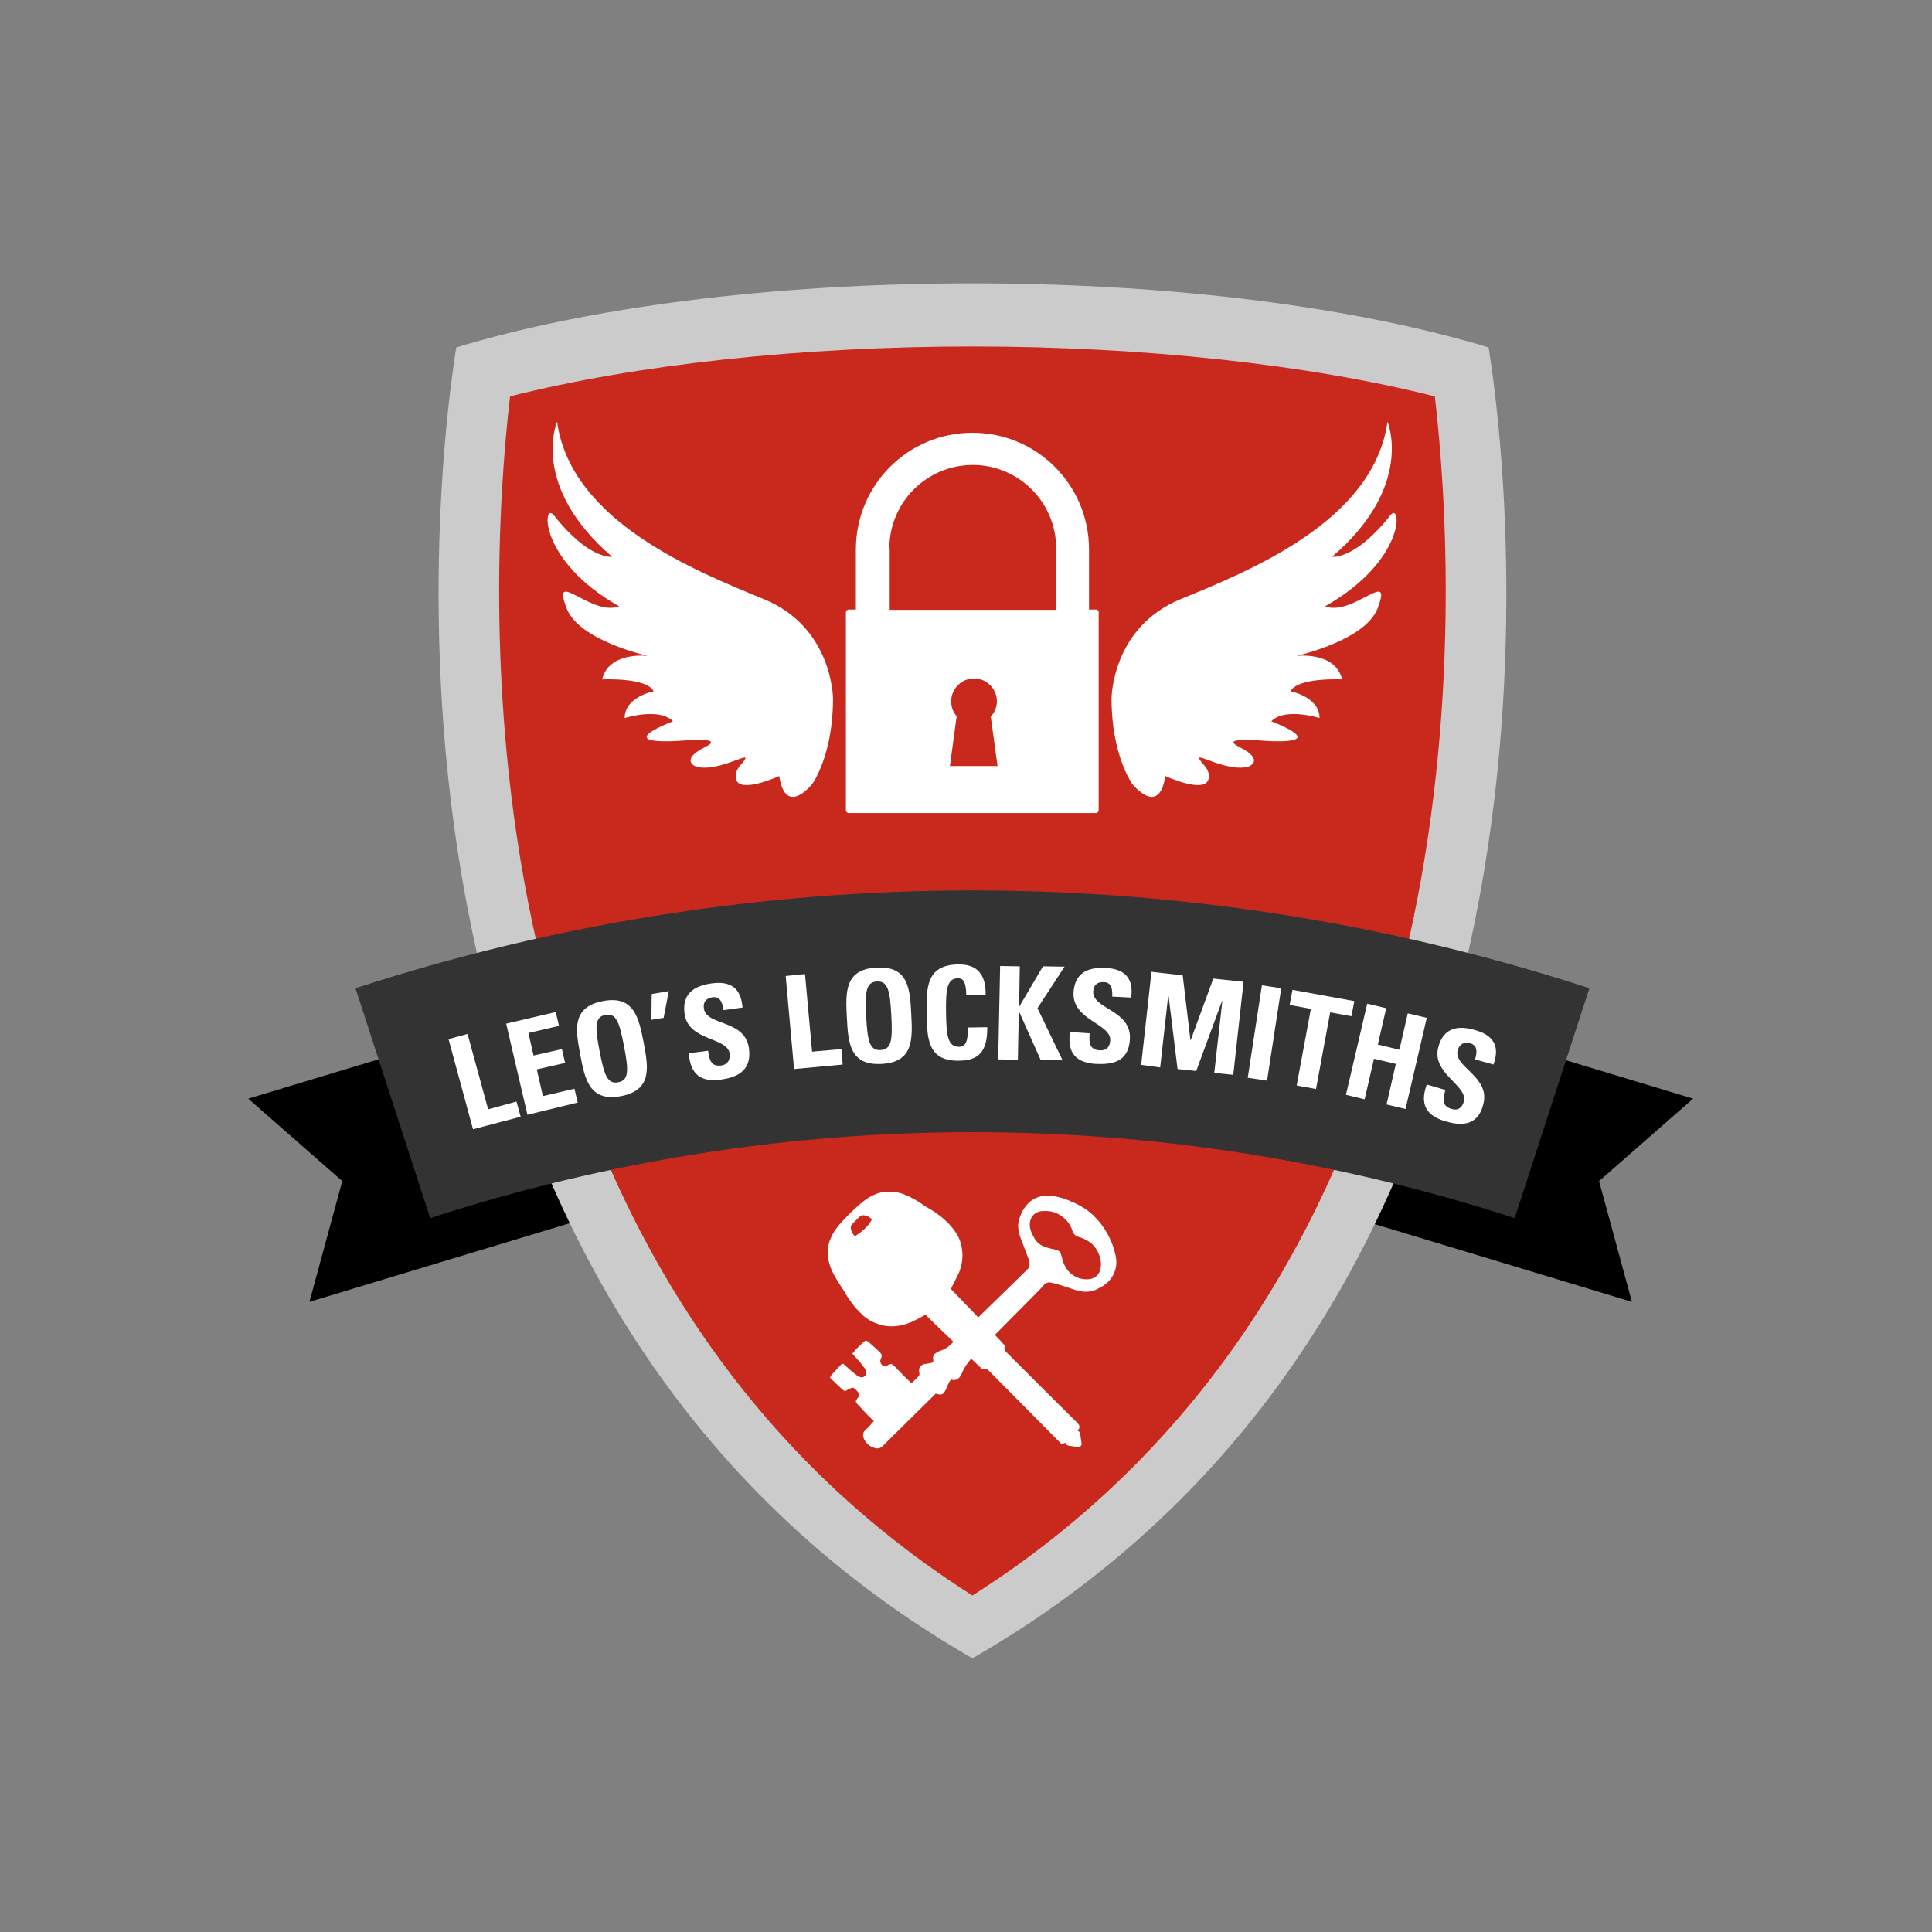 <?xml version="1.0" encoding="utf-8"?>
<!-- Generator: Adobe Illustrator 22.1.0, SVG Export Plug-In . SVG Version: 6.00 Build 0)  -->
<svg version="1.1" id="Layer_1" xmlns="http://www.w3.org/2000/svg" xmlns:xlink="http://www.w3.org/1999/xlink" x="0px" y="0px"
	 viewBox="0 0 600 600" style="enable-background:new 0 0 600 600;" xml:space="preserve">
<rect x="0" y="0" width="600" height="600" fill="#808080" stroke="none"/>
<style type="text/css">
	.st0{fill:#CBCBCB;}
	.st1{fill:#C9291D;}
	.st2{fill-rule:evenodd;clip-rule:evenodd;fill:#FFFFFF;}
	.st3{fill:#333333;}
	.st4{fill:#FFFFFF;}
</style>
<g>
	<g>
		<g>
			<path d="M96.1,404.3l99.6-30.1l-19-63.1l-99.6,30.1l29.2,25.6L96.1,404.3z"/>
		</g>
	</g>
</g>
<g>
	<g>
		<g>
			<path d="M496.6,366.8l29.2-25.6l-99.6-30.1l-19,63.1l99.6,30.1L496.6,366.8z"/>
		</g>
	</g>
</g>
<path class="st0" d="M302,88c-63.2,0-120.1,7.7-160.3,19.9C136.8,138.2,101.2,399.4,302,515c200.9-115.6,165.2-376.8,160.3-407.1
	C422.1,95.7,365.2,88,302,88z"/>
<path class="st1" d="M158.4,123.1c-7.1,61.1-18.2,269.6,143.6,372.4c161.8-102.8,150.7-311.3,143.6-372.4
	c-39.2-9.9-90.6-15.5-143.6-15.5C248.9,107.6,197.6,113.2,158.4,123.1z"/>
<path class="st2" d="M293.8,431.4c-0.2,0.5-0.5,0.9-0.8,1.3c-0.6,0.6-1.5,0.4-2.4,0.1c-0.1,0.1-0.2,0.2-0.3,0.3
	c-5.4,5.3-10.8,10.7-16.2,16c-0.7,0.7-1.6,0.9-2.7,0.5c-1.5-0.5-2.6-1.5-3.2-3c-0.3-0.9-0.2-1.6,0.3-2.2c0.7-0.7,1.5-1.5,2.2-2.3
	c0.2-0.2,0.4-0.5,0.7-0.7c-1.6-1.6-3.1-3.1-4.5-4.7c-1.1-1.2-1.6-1.3-0.4-2.7c0.1-0.2,0.3-0.3,0.3-0.6c0-0.2,0-0.6-0.1-0.8
	c-0.5-0.6-1.1-1.3-1.7-1.6c-0.4-0.2-1,0.3-1.5,0.5c-0.1,0-0.3,0.1-0.4,0.2c-0.5,0.4-1,0.3-1.5-0.2c-1.3-1.2-2.6-2.4-3.8-3.6
	c0.1-0.3,0.1-0.5,0.2-0.6c1-1.2,2.1-2.3,3.2-3.5c0.3-0.4,0.8-0.3,1.2,0.2c1.1,1,2.2,2,3.4,2.9c0.3,0.3,0.7,0.6,1.1,0.7
	c0.8,0.3,1.5,0.1,1.9-0.5c0.5-0.6,0.2-1.4-0.2-2.1c-0.6-0.8-1.2-1.6-1.9-2.4c-0.6-0.7-1.3-1.4-2-2.2c1.1-1.5,2.4-2.6,3.7-3.8
	c0.4-0.4,0.9-0.2,1.4,0.2c1.1,1,2.1,1.9,3.2,2.9c0.9,0.9,1,1.2,0.6,2.2c-0.1,0.2-0.1,0.3-0.2,0.5c-0.1,0.6,0.1,1.1,0.6,1.6
	c0.6,0.5,1,0.4,1.5,0.1c0.1-0.1,0.2-0.1,0.4-0.2c0.8-0.4,1.1-0.4,1.9,0.4c0.9,0.9,1.8,1.9,2.7,2.8c0.8,0.8,1.6,1.6,2.5,2.4
	c0.1,0,0.2,0,0.3-0.1c0.6-0.6,1.2-1.2,1.8-1.8c0.4-0.3,0.5-0.7,0.4-1.3c-0.3-1.5,0.3-2.4,1.7-2.7c0.6-0.1,1.3-0.2,1.9-0.3
	c0.5-0.1,0.9-0.4,0.7-1.1c-0.2-1,0.3-1.7,1-2.1c0.4-0.3,0.9-0.5,1.5-0.7c1.2-0.4,2.2-1.1,3-1.9c7.8-7.7,15.7-15.4,23.6-23.1
	c0.8-0.7,1-1.6,0.7-2.7c-0.1-0.5-0.3-1.1-0.5-1.6c-0.7-1.8-1.4-3.6-2.1-5.5c-0.9-2.3-1.1-4.5-0.3-6.5c0.3-0.8,0.6-1.7,1.1-2.4
	c2.1-3.6,5.5-5,10.1-4.1c1.3,0.2,2.7,0.7,4,1.2c2.7,1.1,5.4,2.5,7.6,4.6c3.8,3.7,6,8,7,12.7c0.5,2.5,0,4.8-1.3,6.7
	c-1.2,1.8-3,2.9-5,3.8c-2,0.8-4.1,0.7-6.3,0c-1.2-0.4-2.4-0.8-3.6-1.2c-1.2-0.4-2.3-0.7-3.5-1c-1.1-0.3-2-0.1-2.7,0.7
	c-0.6,0.8-1.4,1.6-2.1,2.3c-6.7,6.7-13.3,13.5-20,20.2c-1.5,1.5-2.6,3.2-3.4,5.1c-0.6,1.3-1.5,2.3-3.3,1.7
	C294.4,429.7,294.2,430.6,293.8,431.4z M335.2,384.2c-1.1-0.3-1.8-0.8-2.2-2.1c-1-3.3-4.4-5.9-7.8-6c-0.5,0-1,0-1.5,0
	c-3.1,0.2-4.7,3.1-3.5,6.3c0,0.1,0.1,0.2,0.1,0.3c1.5,3.6,3.1,4.4,6.2,5.1c2.7,0.6,2.7,0.5,3.4,3.2c1,3.9,3.8,6.1,7.2,6.3
	c2.1,0.1,3.9-0.7,4.5-2.7c0.5-1.5,0.4-3.2-0.3-5c-0.5-1.3-1.2-2.4-2.3-3.4C337.9,385.3,336.6,384.6,335.2,384.2z"/>
<path class="st2" d="M334.5,444.2c0.1,0.1,0.2,0.1,0.3,0.2c0.5,0.2,0.6,0.6,0.7,1.1c0.1,1,0.3,2,0.4,2.9c0.1,0.5-0.5,1-1,1
	c-1-0.1-1.9-0.3-2.9-0.4c-0.4-0.1-0.8-0.2-0.9-0.6c-0.1-0.1-0.2-0.2-0.2-0.3c-0.3,0.1-0.5,0.1-0.7,0.2c-0.4,0.2-0.7,0.1-0.9-0.2
	c-0.1-0.2-0.3-0.3-0.4-0.4c-3.7-3.8-18.1-18.2-21.8-22c-0.5-0.5-0.9-0.8-1.6-0.6c-0.4,0.1-0.7-0.1-0.9-0.3c-2.6-2.5-5.3-5.1-8-7.6
	c-3-2.9-5.9-5.7-8.9-8.6c-0.1-0.1-0.2-0.2-0.3-0.3c-0.6,0.3-1.2,0.7-1.8,1c-1.7,0.9-3.5,1.8-5.4,2.2c-3,0.7-5.8,0.5-8.5-0.7
	c-1.8-0.7-3.3-1.8-4.6-3.2c-1.4-1.3-2.5-2.8-3.6-4.4c-0.5-0.7-0.9-1.5-1.4-2.3c-0.9-1.4-1.8-2.7-2.6-4.1c-1.1-1.9-2-3.9-2.3-6.1
	c-0.3-2.2-0.1-4.3,0.9-6.4c0.6-1.4,1.5-2.7,2.5-3.9c1.7-1.9,3.4-3.7,5.3-5.4c1-0.9,1.9-1.7,3-2.5c1.9-1.3,3.9-2.2,6.2-2.4
	c1.9-0.1,3.8,0.1,5.6,0.8c2.1,0.8,4,1.9,5.9,3.2c0.9,0.7,1.9,1.2,2.9,1.8c1.7,1.1,3.3,2.3,4.7,3.7c1.1,1.1,2.1,2.3,2.9,3.6
	c1.2,1.9,1.7,4.1,1.8,6.4c0,2.2-0.4,4.3-1.4,6.3c-0.7,1.5-1.5,2.9-2.2,4.4c0,0,0.1,0.1,0.2,0.2c2.6,2.7,5.2,5.4,7.8,8.1
	c2.6,2.7,5.1,5.4,7.7,8.1c0.2,0.2,0.4,0.5,0.7,0.8c0.2,0.2,0.4,0.5,0.3,0.8c-0.2,0.7,0.1,1.2,0.6,1.7c3.7,3.7,18.1,18.1,21.9,21.8
	c0.6,0.6,1,1.2,0.5,2.1C334.4,444.1,334.5,444.1,334.5,444.2z M265.5,383.9c2.2-1.3,4.1-3,5.3-5.2c-0.6-0.6-1.2-1-2-1.2
	c-0.8-0.2-1.4-0.1-2,0.5c-0.7,0.7-1.4,1.4-2.1,2.1c-0.3,0.3-0.5,0.7-0.5,1.2C264.3,382.3,264.7,383.2,265.5,383.9z"/>
<g>
	<path class="st3" d="M133.6,378.3c109.5-35.6,227.4-35.6,336.8,0c7.7-23.8,15.5-47.6,23.2-71.4c-124.5-40.5-258.7-40.5-383.2,0
		C118.1,330.7,125.9,354.5,133.6,378.3z"/>
</g>
<g>
	<path class="st4" d="M146.9,350.7l-7.6-28l5.9-1.6l6.4,23.4l8.8-2.4l1.3,4.7L146.9,350.7z"/>
	<path class="st4" d="M163.8,346.2l-6.6-28.3l15.4-3.6l1,4.3l-9.5,2.2l1.6,7l8.8-2l1,4.3l-8.8,2l1.9,8.3l9.8-2.3l1,4.3L163.8,346.2z
		"/>
	<path class="st4" d="M180.2,327.5c-1.4-7.5-2.8-14.7,7-16.6c9.8-1.9,11.2,5.3,12.7,12.9c1.4,7.5,2.8,14.7-7,16.6
		C183,342.3,181.6,335,180.2,327.5z M193.8,324.9c-1.4-7.3-2.4-10.4-5.8-9.7c-3.4,0.6-3.2,3.9-1.8,11.2c1.4,7.3,2.4,10.4,5.8,9.7
		C195.4,335.5,195.2,332.2,193.8,324.9z"/>
	<path class="st4" d="M202.4,308.7l5.3-0.9l-1.6,8.3l-3.8,0.6L202.4,308.7z"/>
	<path class="st4" d="M223.7,335.3c-7.4,1-9.4-3.2-9.8-8.2l6-0.8c0.4,2.7,0.8,5,4.1,4.6c2-0.3,2.8-1.7,2.6-3.7
		c-0.7-5.2-12.9-3.8-14-12.4c-0.6-4.5,1-8.4,8.4-9.4c5.9-0.8,9.1,1.4,9.6,7.5l-5.9,0.8c-0.3-2.2-1-4.3-3.4-4c-2,0.3-3,1.5-2.7,3.5
		c0.8,5.5,12.8,3.3,14,12.4C233.6,333,228.2,334.7,223.7,335.3z"/>
	<path class="st4" d="M246.6,332l-2.6-28.9l6-0.6l2.2,24.1l9.1-0.8l0.4,4.8L246.6,332z"/>
	<path class="st4" d="M263,316c-0.4-7.7-0.8-15,9.2-15.5c10-0.6,10.4,6.7,10.8,14.4c0.4,7.6,0.8,15-9.2,15.5
		C263.8,331,263.4,323.6,263,316z M276.8,315.2c-0.4-7.4-1-10.6-4.5-10.4c-3.4,0.2-3.7,3.4-3.3,10.9c0.4,7.4,1,10.6,4.5,10.4
		C277,325.9,277.2,322.6,276.8,315.2z"/>
	<path class="st4" d="M287.8,314.7c-0.1-7.7-0.3-15,9.7-15.2c6.2-0.1,8.7,3.3,8.6,9.5l-6,0.1c-0.1-3.9-0.8-5.3-2.6-5.3
		c-3.4,0.1-3.8,3.3-3.7,10.7c0.1,7.4,0.6,10.6,4.1,10.6c2.8,0,2.6-3.7,2.7-6l6-0.1c0.1,7.8-2.9,10.3-8.6,10.4
		C288,329.7,287.9,322.3,287.8,314.7z"/>
	<path class="st4" d="M323.9,300.1l6.7,0.1l-8.4,12.9l7.8,16.2l-6.8-0.1l-6.7-15l-0.1,0l-0.3,14.9l-6.1-0.1l0.6-29l6.1,0.1
		l-0.2,12.4l0.1,0L323.9,300.1z"/>
	<path class="st4" d="M340.3,330.4c-7.5-0.4-8.7-4.9-8-9.9l6.1,0.4c-0.2,2.8-0.2,5.1,3.2,5.3c2,0.1,3.1-1.1,3.2-3.1
		c0.3-5.2-11.9-6.3-11.4-14.9c0.3-4.5,2.6-8,10-7.6c5.9,0.3,8.7,3.2,7.9,9.2l-5.9-0.3c0.1-2.2-0.1-4.4-2.6-4.5
		c-2-0.1-3.2,0.9-3.3,2.9c-0.3,5.5,11.9,5.7,11.4,14.8C350.5,330.1,345,330.6,340.3,330.4z"/>
	<path class="st4" d="M354.4,330.7l3.2-28.9l9.7,1.1l2.4,20.1l0.1,0l7-19.1l9.4,1l-3.2,28.9l-5.9-0.6l2.5-22.3l-0.1,0l-8,21.7
		l-5.8-0.6l-2.8-22.8l-0.1,0l-2.5,22.3L354.4,330.7z"/>
	<path class="st4" d="M387.5,334.7l4.4-28.7l6,0.9l-4.4,28.7L387.5,334.7z"/>
	<path class="st4" d="M420.6,310.9l-0.9,4.7l-6.6-1.2l-4.4,23.8l-6-1.1l4.4-23.8l-6.6-1.2l0.9-4.7L420.6,310.9z"/>
	<path class="st4" d="M434.6,326l2.6-11.3l5.9,1.4l-6.6,28.3l-5.9-1.4l2.9-12.6l-6.8-1.6l-2.9,12.6L418,340l6.6-28.3l5.9,1.4
		l-2.6,11.3L434.6,326z"/>
	<path class="st4" d="M448.8,348.2c-7.2-2.1-7.4-6.7-5.7-11.4l5.8,1.7c-0.8,2.7-1.3,4.9,1.9,5.9c2,0.6,3.3-0.4,3.8-2.3
		c1.4-5-10.2-8.7-7.9-17c1.2-4.4,4.3-7.3,11.4-5.2c5.7,1.6,7.8,5,5.7,10.7l-5.7-1.6c0.6-2.1,0.9-4.3-1.5-5c-1.9-0.5-3.3,0.2-3.9,2.1
		c-1.5,5.3,10.4,8.2,7.9,17C458.8,350.1,453.2,349.5,448.8,348.2z"/>
</g>
<g>
	<g>
		<path class="st4" d="M340.4,189.3h-2.2v-18.7c0-20-16.2-36.2-36.2-36.2c-20,0-36.2,16.2-36.2,36.2v18.7h-2.2
			c-0.5,0-0.9,0.4-0.9,0.9v61.4c0,0.5,0.4,0.9,0.9,0.9h76.7c0.5,0,0.9-0.4,0.9-0.9v-61.4C341.3,189.8,340.9,189.3,340.4,189.3z
			 M276.2,170.3c0-14.3,11.6-25.9,25.9-25.9c14.3,0,25.9,11.6,25.9,25.9v19.1h-51.7V170.3z"/>
	</g>
	<path class="st1" d="M309.8,237.9l-2.1-15.3c1.1-1.3,1.9-2.9,1.9-4.8c0-3.9-3.2-7.1-7.1-7.1c-3.9,0-7.1,3.2-7.1,7.1
		c0,1.8,0.6,3.4,1.7,4.6l-2.1,15.5H309.8z"/>
</g>
<path class="st4" d="M209,224c-4.3-4.4-15-1-15-1c0-6.6,9-8.3,9-8.3c-2.1-4.4-16-3.7-16-3.7c2.1-8.8,14.2-7.3,14.2-7.3
	s-21.3-4.7-25.2-14.7c-5-13,7.6,2.6,16.3-0.7C167,174,168.5,155.6,172,160c11,14,18.1,12.9,18.1,12.9C164.4,150.8,173,131,173,131
	c4.3,30.9,42.9,46.3,64.3,55.1s21.4,30.9,21.4,30.9c0,17.6-6.4,26.4-6.4,26.4S244,254,242,241c0,0-13,6-13.5,0.5c-0.3-3,2.5-4.5,3-6
	S222,240,216,238c0,0-5-2,3-6c6.4-3.2-6-2-7-2C212,230,189,232,209,224z"/>
<path class="st4" d="M394.8,224c4.3-4.4,15-1,15-1c0-6.6-9-8.3-9-8.3c2.1-4.4,16-3.7,16-3.7c-2.1-8.8-14.2-7.3-14.2-7.3
	s21.3-4.7,25.2-14.7c5-13-7.6,2.6-16.3-0.7c25.3-14.3,23.8-32.7,20.3-28.3c-11,14-18.1,12.9-18.1,12.9c25.7-22,17.2-41.9,17.2-41.9
	c-4.3,30.9-42.9,46.3-64.3,55.1s-21.4,30.9-21.4,30.9c0,17.6,6.4,26.4,6.4,26.4s8.3,10.6,10.3-2.4c0,0,13,6,13.5,0.5
	c0.3-3-2.5-4.5-3-6s9.5,4.5,15.5,2.5c0,0,5-2-3-6c-6.4-3.2,6-2,7-2C391.8,230,414.8,232,394.8,224z"/>
</svg>
